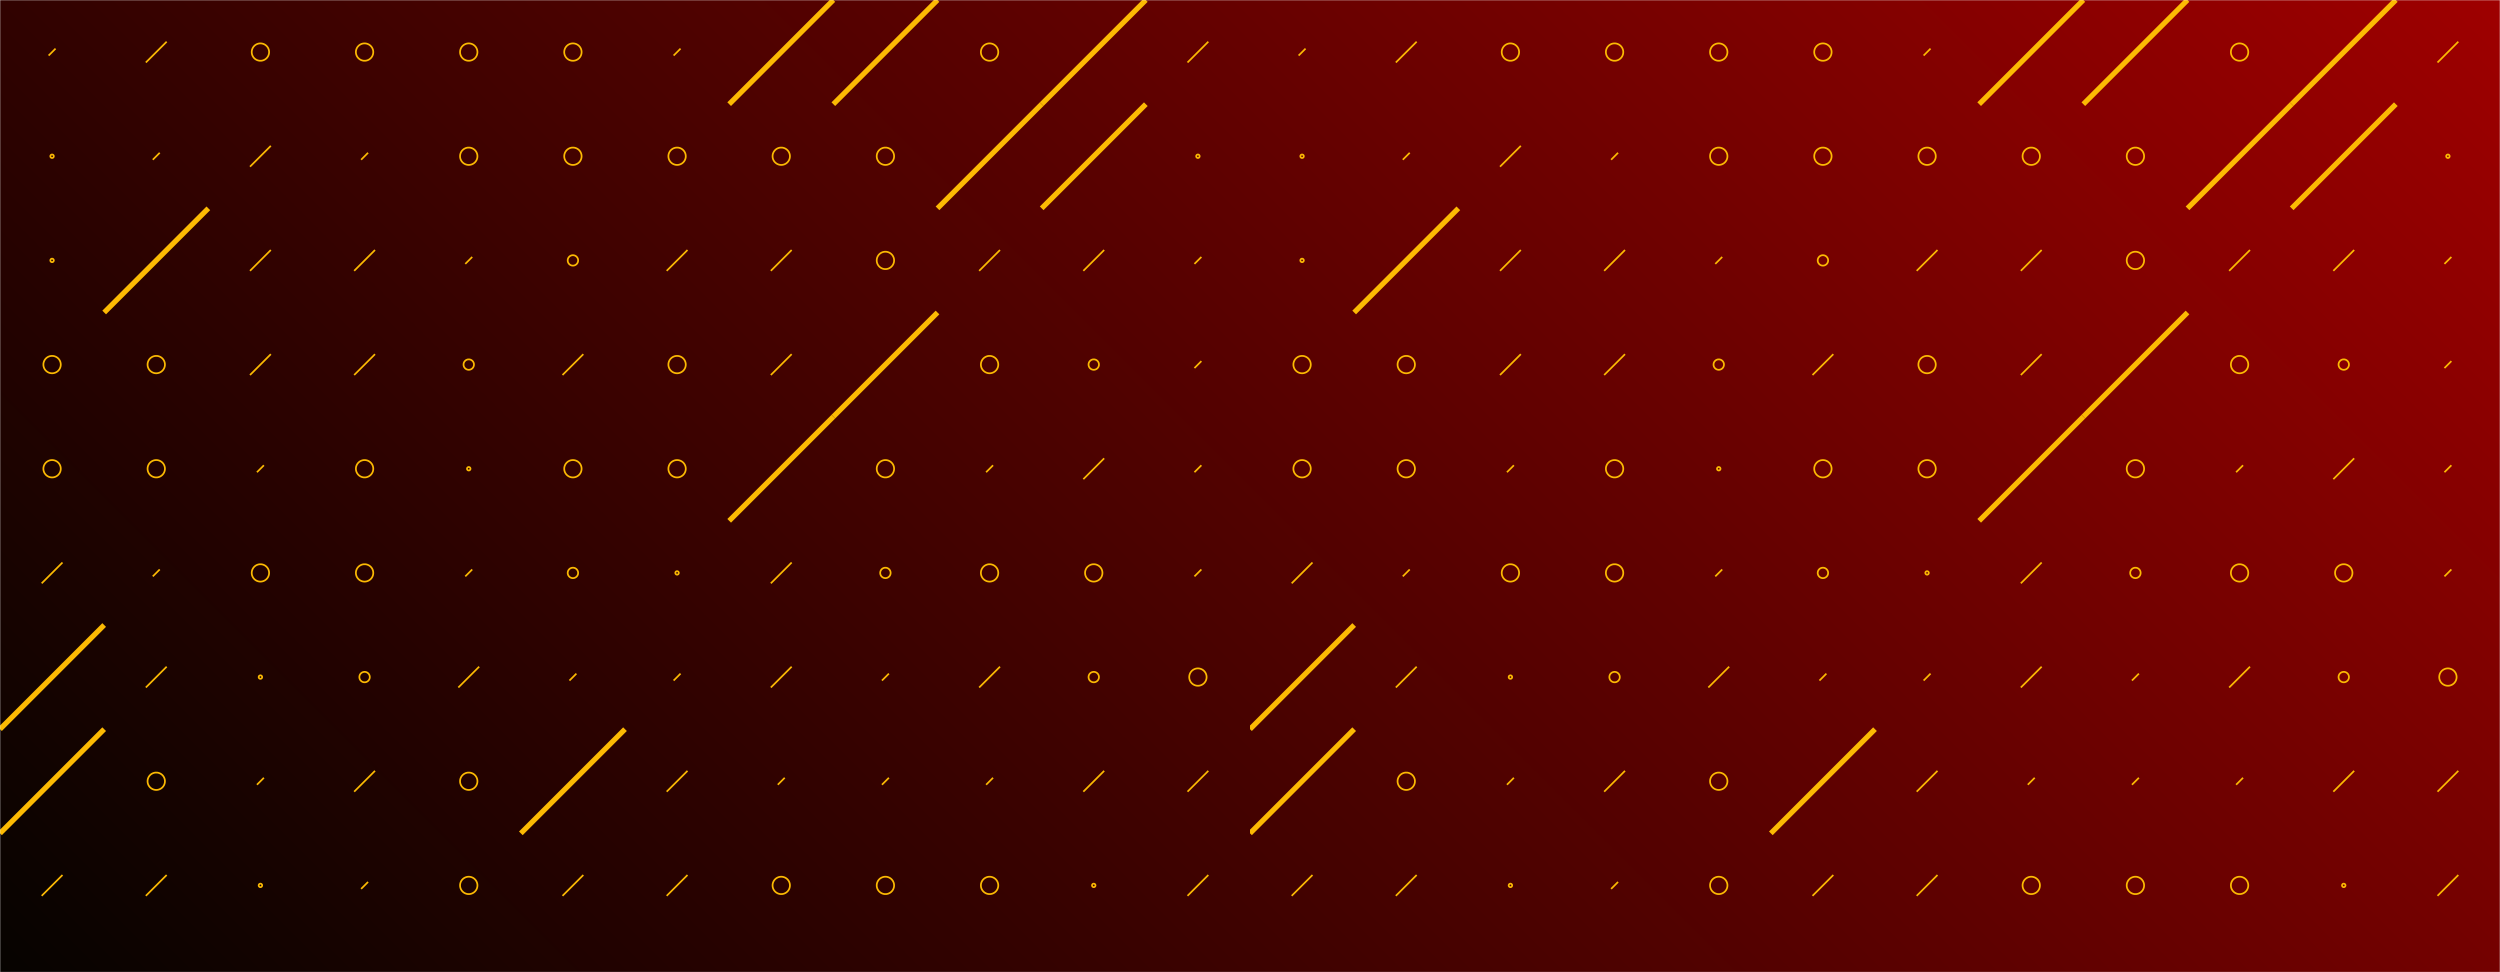 <svg xmlns="http://www.w3.org/2000/svg" version="1.1" xmlns:xlink="http://www.w3.org/1999/xlink" xmlns:svgjs="http://svgjs.com/svgjs" width="1440" height="560" preserveAspectRatio="none" viewBox="0 0 1440 560"><g mask="url(&quot;#SvgjsMask1467&quot;)" fill="none"><rect width="1440" height="560" x="0" y="0" fill="url(#SvgjsLinearGradient1468)"></rect><use xlink:href="#SvgjsSymbol1475" x="0" y="0"></use><use xlink:href="#SvgjsSymbol1475" x="720" y="0"></use></g><defs><mask id="SvgjsMask1467"><rect width="1440" height="560" fill="#ffffff"></rect></mask><linearGradient x1="15.28%" y1="139.29%" x2="84.72%" y2="-39.29%" gradientUnits="userSpaceOnUse" id="SvgjsLinearGradient1468"><stop stop-color="rgba(6, 3, 0, 1)" offset="0"></stop><stop stop-color="rgba(158, 0, 0, 1)" offset="1"></stop></linearGradient><path d="M-1 0 a1 1 0 1 0 2 0 a1 1 0 1 0 -2 0z" id="SvgjsPath1470"></path><path d="M-3 0 a3 3 0 1 0 6 0 a3 3 0 1 0 -6 0z" id="SvgjsPath1474"></path><path d="M-5 0 a5 5 0 1 0 10 0 a5 5 0 1 0 -10 0z" id="SvgjsPath1471"></path><path d="M2 -2 L-2 2z" id="SvgjsPath1469"></path><path d="M6 -6 L-6 6z" id="SvgjsPath1472"></path><path d="M30 -30 L-30 30z" id="SvgjsPath1473"></path></defs><symbol id="SvgjsSymbol1475"><use xlink:href="#SvgjsPath1469" x="30" y="30" stroke="rgba(252, 186, 3, 1)"></use><use xlink:href="#SvgjsPath1470" x="30" y="90" stroke="rgba(252, 186, 3, 1)"></use><use xlink:href="#SvgjsPath1470" x="30" y="150" stroke="rgba(252, 186, 3, 1)"></use><use xlink:href="#SvgjsPath1471" x="30" y="210" stroke="rgba(252, 186, 3, 1)"></use><use xlink:href="#SvgjsPath1471" x="30" y="270" stroke="rgba(252, 186, 3, 1)"></use><use xlink:href="#SvgjsPath1472" x="30" y="330" stroke="rgba(252, 186, 3, 1)"></use><use xlink:href="#SvgjsPath1473" x="30" y="390" stroke="rgba(252, 186, 3, 1)" stroke-width="3"></use><use xlink:href="#SvgjsPath1473" x="30" y="450" stroke="rgba(252, 186, 3, 1)" stroke-width="3"></use><use xlink:href="#SvgjsPath1472" x="30" y="510" stroke="rgba(252, 186, 3, 1)"></use><use xlink:href="#SvgjsPath1469" x="30" y="570" stroke="rgba(252, 186, 3, 1)"></use><use xlink:href="#SvgjsPath1472" x="90" y="30" stroke="rgba(252, 186, 3, 1)"></use><use xlink:href="#SvgjsPath1469" x="90" y="90" stroke="rgba(252, 186, 3, 1)"></use><use xlink:href="#SvgjsPath1473" x="90" y="150" stroke="rgba(252, 186, 3, 1)" stroke-width="3"></use><use xlink:href="#SvgjsPath1471" x="90" y="210" stroke="rgba(252, 186, 3, 1)"></use><use xlink:href="#SvgjsPath1471" x="90" y="270" stroke="rgba(252, 186, 3, 1)"></use><use xlink:href="#SvgjsPath1469" x="90" y="330" stroke="rgba(252, 186, 3, 1)"></use><use xlink:href="#SvgjsPath1472" x="90" y="390" stroke="rgba(252, 186, 3, 1)"></use><use xlink:href="#SvgjsPath1471" x="90" y="450" stroke="rgba(252, 186, 3, 1)"></use><use xlink:href="#SvgjsPath1472" x="90" y="510" stroke="rgba(252, 186, 3, 1)"></use><use xlink:href="#SvgjsPath1472" x="90" y="570" stroke="rgba(252, 186, 3, 1)"></use><use xlink:href="#SvgjsPath1471" x="150" y="30" stroke="rgba(252, 186, 3, 1)"></use><use xlink:href="#SvgjsPath1472" x="150" y="90" stroke="rgba(252, 186, 3, 1)"></use><use xlink:href="#SvgjsPath1472" x="150" y="150" stroke="rgba(252, 186, 3, 1)"></use><use xlink:href="#SvgjsPath1472" x="150" y="210" stroke="rgba(252, 186, 3, 1)"></use><use xlink:href="#SvgjsPath1469" x="150" y="270" stroke="rgba(252, 186, 3, 1)"></use><use xlink:href="#SvgjsPath1471" x="150" y="330" stroke="rgba(252, 186, 3, 1)"></use><use xlink:href="#SvgjsPath1470" x="150" y="390" stroke="rgba(252, 186, 3, 1)"></use><use xlink:href="#SvgjsPath1469" x="150" y="450" stroke="rgba(252, 186, 3, 1)"></use><use xlink:href="#SvgjsPath1470" x="150" y="510" stroke="rgba(252, 186, 3, 1)"></use><use xlink:href="#SvgjsPath1471" x="150" y="570" stroke="rgba(252, 186, 3, 1)"></use><use xlink:href="#SvgjsPath1471" x="210" y="30" stroke="rgba(252, 186, 3, 1)"></use><use xlink:href="#SvgjsPath1469" x="210" y="90" stroke="rgba(252, 186, 3, 1)"></use><use xlink:href="#SvgjsPath1472" x="210" y="150" stroke="rgba(252, 186, 3, 1)"></use><use xlink:href="#SvgjsPath1472" x="210" y="210" stroke="rgba(252, 186, 3, 1)"></use><use xlink:href="#SvgjsPath1471" x="210" y="270" stroke="rgba(252, 186, 3, 1)"></use><use xlink:href="#SvgjsPath1471" x="210" y="330" stroke="rgba(252, 186, 3, 1)"></use><use xlink:href="#SvgjsPath1474" x="210" y="390" stroke="rgba(252, 186, 3, 1)"></use><use xlink:href="#SvgjsPath1472" x="210" y="450" stroke="rgba(252, 186, 3, 1)"></use><use xlink:href="#SvgjsPath1469" x="210" y="510" stroke="rgba(252, 186, 3, 1)"></use><use xlink:href="#SvgjsPath1469" x="210" y="570" stroke="rgba(252, 186, 3, 1)"></use><use xlink:href="#SvgjsPath1471" x="270" y="30" stroke="rgba(252, 186, 3, 1)"></use><use xlink:href="#SvgjsPath1471" x="270" y="90" stroke="rgba(252, 186, 3, 1)"></use><use xlink:href="#SvgjsPath1469" x="270" y="150" stroke="rgba(252, 186, 3, 1)"></use><use xlink:href="#SvgjsPath1474" x="270" y="210" stroke="rgba(252, 186, 3, 1)"></use><use xlink:href="#SvgjsPath1470" x="270" y="270" stroke="rgba(252, 186, 3, 1)"></use><use xlink:href="#SvgjsPath1469" x="270" y="330" stroke="rgba(252, 186, 3, 1)"></use><use xlink:href="#SvgjsPath1472" x="270" y="390" stroke="rgba(252, 186, 3, 1)"></use><use xlink:href="#SvgjsPath1471" x="270" y="450" stroke="rgba(252, 186, 3, 1)"></use><use xlink:href="#SvgjsPath1471" x="270" y="510" stroke="rgba(252, 186, 3, 1)"></use><use xlink:href="#SvgjsPath1470" x="270" y="570" stroke="rgba(252, 186, 3, 1)"></use><use xlink:href="#SvgjsPath1471" x="330" y="30" stroke="rgba(252, 186, 3, 1)"></use><use xlink:href="#SvgjsPath1471" x="330" y="90" stroke="rgba(252, 186, 3, 1)"></use><use xlink:href="#SvgjsPath1474" x="330" y="150" stroke="rgba(252, 186, 3, 1)"></use><use xlink:href="#SvgjsPath1472" x="330" y="210" stroke="rgba(252, 186, 3, 1)"></use><use xlink:href="#SvgjsPath1471" x="330" y="270" stroke="rgba(252, 186, 3, 1)"></use><use xlink:href="#SvgjsPath1474" x="330" y="330" stroke="rgba(252, 186, 3, 1)"></use><use xlink:href="#SvgjsPath1469" x="330" y="390" stroke="rgba(252, 186, 3, 1)"></use><use xlink:href="#SvgjsPath1473" x="330" y="450" stroke="rgba(252, 186, 3, 1)" stroke-width="3"></use><use xlink:href="#SvgjsPath1472" x="330" y="510" stroke="rgba(252, 186, 3, 1)"></use><use xlink:href="#SvgjsPath1469" x="330" y="570" stroke="rgba(252, 186, 3, 1)"></use><use xlink:href="#SvgjsPath1469" x="390" y="30" stroke="rgba(252, 186, 3, 1)"></use><use xlink:href="#SvgjsPath1471" x="390" y="90" stroke="rgba(252, 186, 3, 1)"></use><use xlink:href="#SvgjsPath1472" x="390" y="150" stroke="rgba(252, 186, 3, 1)"></use><use xlink:href="#SvgjsPath1471" x="390" y="210" stroke="rgba(252, 186, 3, 1)"></use><use xlink:href="#SvgjsPath1471" x="390" y="270" stroke="rgba(252, 186, 3, 1)"></use><use xlink:href="#SvgjsPath1470" x="390" y="330" stroke="rgba(252, 186, 3, 1)"></use><use xlink:href="#SvgjsPath1469" x="390" y="390" stroke="rgba(252, 186, 3, 1)"></use><use xlink:href="#SvgjsPath1472" x="390" y="450" stroke="rgba(252, 186, 3, 1)"></use><use xlink:href="#SvgjsPath1472" x="390" y="510" stroke="rgba(252, 186, 3, 1)"></use><use xlink:href="#SvgjsPath1472" x="390" y="570" stroke="rgba(252, 186, 3, 1)"></use><use xlink:href="#SvgjsPath1473" x="450" y="30" stroke="rgba(252, 186, 3, 1)" stroke-width="3"></use><use xlink:href="#SvgjsPath1471" x="450" y="90" stroke="rgba(252, 186, 3, 1)"></use><use xlink:href="#SvgjsPath1472" x="450" y="150" stroke="rgba(252, 186, 3, 1)"></use><use xlink:href="#SvgjsPath1472" x="450" y="210" stroke="rgba(252, 186, 3, 1)"></use><use xlink:href="#SvgjsPath1473" x="450" y="270" stroke="rgba(252, 186, 3, 1)" stroke-width="3"></use><use xlink:href="#SvgjsPath1472" x="450" y="330" stroke="rgba(252, 186, 3, 1)"></use><use xlink:href="#SvgjsPath1472" x="450" y="390" stroke="rgba(252, 186, 3, 1)"></use><use xlink:href="#SvgjsPath1469" x="450" y="450" stroke="rgba(252, 186, 3, 1)"></use><use xlink:href="#SvgjsPath1471" x="450" y="510" stroke="rgba(252, 186, 3, 1)"></use><use xlink:href="#SvgjsPath1472" x="450" y="570" stroke="rgba(252, 186, 3, 1)"></use><use xlink:href="#SvgjsPath1473" x="510" y="30" stroke="rgba(252, 186, 3, 1)" stroke-width="3"></use><use xlink:href="#SvgjsPath1471" x="510" y="90" stroke="rgba(252, 186, 3, 1)"></use><use xlink:href="#SvgjsPath1471" x="510" y="150" stroke="rgba(252, 186, 3, 1)"></use><use xlink:href="#SvgjsPath1473" x="510" y="210" stroke="rgba(252, 186, 3, 1)" stroke-width="3"></use><use xlink:href="#SvgjsPath1471" x="510" y="270" stroke="rgba(252, 186, 3, 1)"></use><use xlink:href="#SvgjsPath1474" x="510" y="330" stroke="rgba(252, 186, 3, 1)"></use><use xlink:href="#SvgjsPath1469" x="510" y="390" stroke="rgba(252, 186, 3, 1)"></use><use xlink:href="#SvgjsPath1469" x="510" y="450" stroke="rgba(252, 186, 3, 1)"></use><use xlink:href="#SvgjsPath1471" x="510" y="510" stroke="rgba(252, 186, 3, 1)"></use><use xlink:href="#SvgjsPath1472" x="510" y="570" stroke="rgba(252, 186, 3, 1)"></use><use xlink:href="#SvgjsPath1471" x="570" y="30" stroke="rgba(252, 186, 3, 1)"></use><use xlink:href="#SvgjsPath1473" x="570" y="90" stroke="rgba(252, 186, 3, 1)" stroke-width="3"></use><use xlink:href="#SvgjsPath1472" x="570" y="150" stroke="rgba(252, 186, 3, 1)"></use><use xlink:href="#SvgjsPath1471" x="570" y="210" stroke="rgba(252, 186, 3, 1)"></use><use xlink:href="#SvgjsPath1469" x="570" y="270" stroke="rgba(252, 186, 3, 1)"></use><use xlink:href="#SvgjsPath1471" x="570" y="330" stroke="rgba(252, 186, 3, 1)"></use><use xlink:href="#SvgjsPath1472" x="570" y="390" stroke="rgba(252, 186, 3, 1)"></use><use xlink:href="#SvgjsPath1469" x="570" y="450" stroke="rgba(252, 186, 3, 1)"></use><use xlink:href="#SvgjsPath1471" x="570" y="510" stroke="rgba(252, 186, 3, 1)"></use><use xlink:href="#SvgjsPath1472" x="570" y="570" stroke="rgba(252, 186, 3, 1)"></use><use xlink:href="#SvgjsPath1473" x="630" y="30" stroke="rgba(252, 186, 3, 1)" stroke-width="3"></use><use xlink:href="#SvgjsPath1473" x="630" y="90" stroke="rgba(252, 186, 3, 1)" stroke-width="3"></use><use xlink:href="#SvgjsPath1472" x="630" y="150" stroke="rgba(252, 186, 3, 1)"></use><use xlink:href="#SvgjsPath1474" x="630" y="210" stroke="rgba(252, 186, 3, 1)"></use><use xlink:href="#SvgjsPath1472" x="630" y="270" stroke="rgba(252, 186, 3, 1)"></use><use xlink:href="#SvgjsPath1471" x="630" y="330" stroke="rgba(252, 186, 3, 1)"></use><use xlink:href="#SvgjsPath1474" x="630" y="390" stroke="rgba(252, 186, 3, 1)"></use><use xlink:href="#SvgjsPath1472" x="630" y="450" stroke="rgba(252, 186, 3, 1)"></use><use xlink:href="#SvgjsPath1470" x="630" y="510" stroke="rgba(252, 186, 3, 1)"></use><use xlink:href="#SvgjsPath1469" x="630" y="570" stroke="rgba(252, 186, 3, 1)"></use><use xlink:href="#SvgjsPath1472" x="690" y="30" stroke="rgba(252, 186, 3, 1)"></use><use xlink:href="#SvgjsPath1470" x="690" y="90" stroke="rgba(252, 186, 3, 1)"></use><use xlink:href="#SvgjsPath1469" x="690" y="150" stroke="rgba(252, 186, 3, 1)"></use><use xlink:href="#SvgjsPath1469" x="690" y="210" stroke="rgba(252, 186, 3, 1)"></use><use xlink:href="#SvgjsPath1469" x="690" y="270" stroke="rgba(252, 186, 3, 1)"></use><use xlink:href="#SvgjsPath1469" x="690" y="330" stroke="rgba(252, 186, 3, 1)"></use><use xlink:href="#SvgjsPath1471" x="690" y="390" stroke="rgba(252, 186, 3, 1)"></use><use xlink:href="#SvgjsPath1472" x="690" y="450" stroke="rgba(252, 186, 3, 1)"></use><use xlink:href="#SvgjsPath1472" x="690" y="510" stroke="rgba(252, 186, 3, 1)"></use><use xlink:href="#SvgjsPath1472" x="690" y="570" stroke="rgba(252, 186, 3, 1)"></use></symbol></svg>
